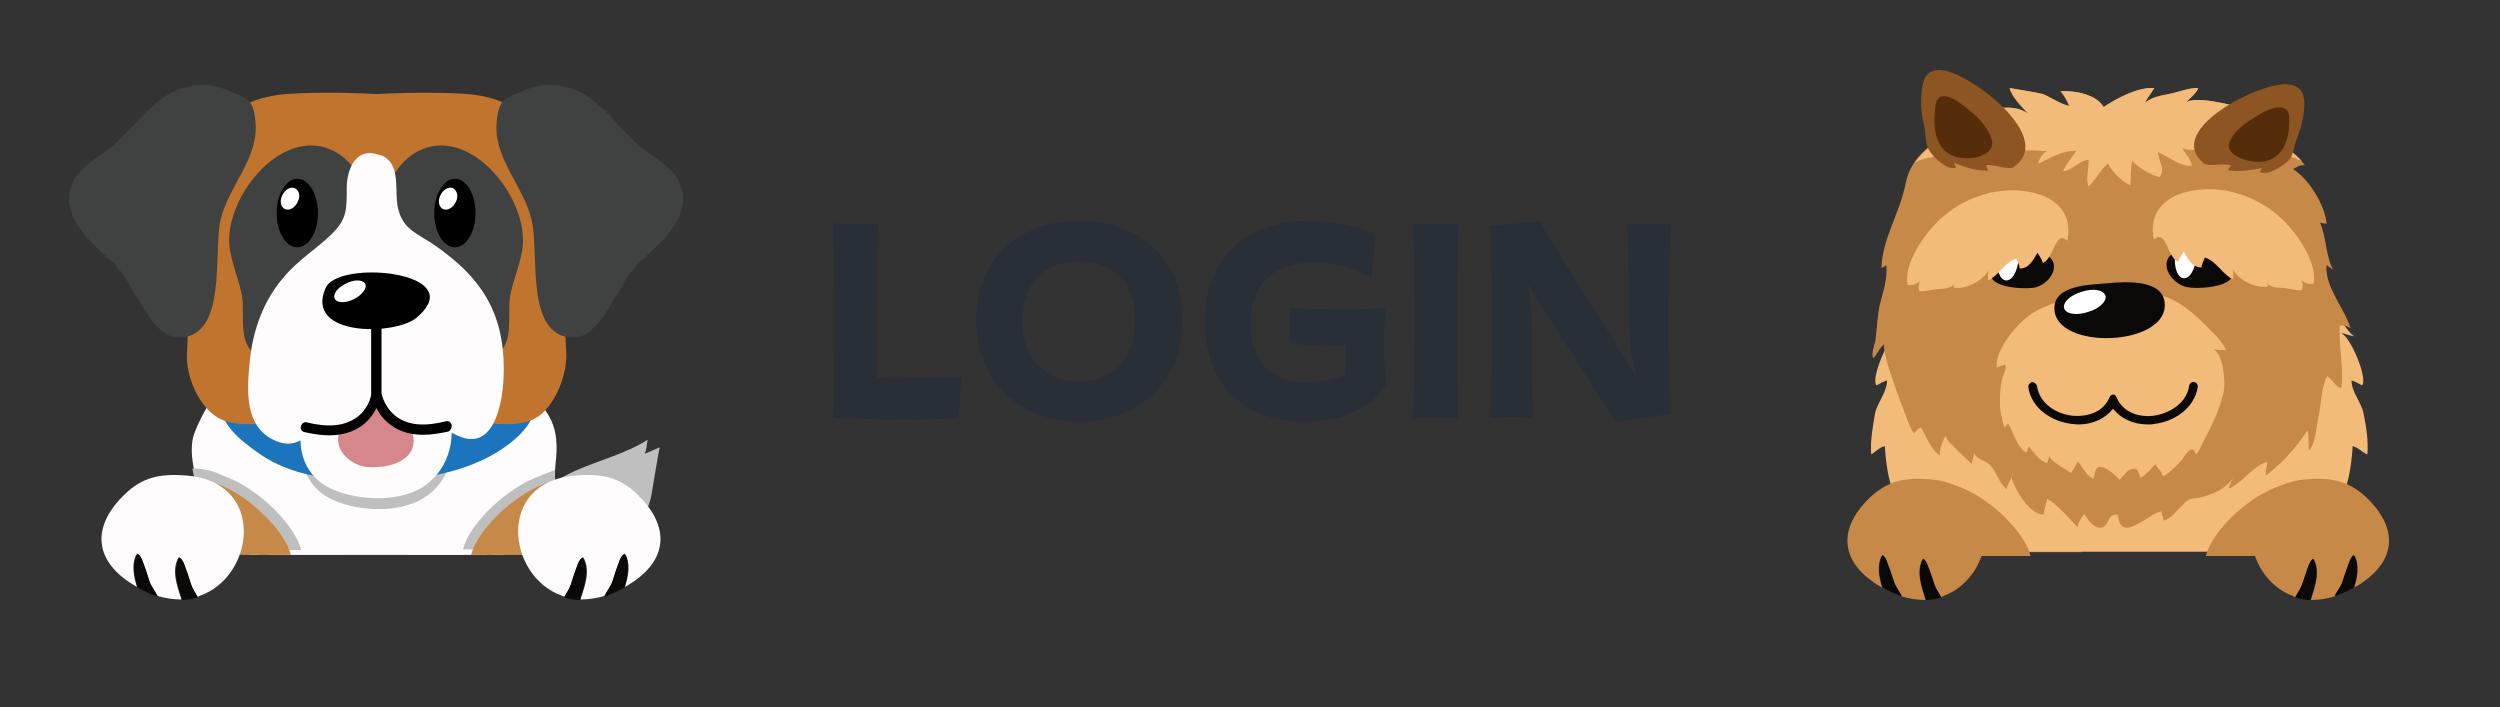 <?xml version="1.0" encoding="utf-8"?>
<!-- Generator: Adobe Illustrator 24.2.3, SVG Export Plug-In . SVG Version: 6.00 Build 0)  -->
<svg version="1.1" id="Layer_1" xmlns="http://www.w3.org/2000/svg" xmlns:xlink="http://www.w3.org/1999/xlink" x="0px" y="0px"
	 viewBox="0 0 460 130.1" style="enable-background:new 0 0 460 130.1;" xml:space="preserve">
<rect x="0" y="0" width="460" height="130.1" fill="#333333" stroke="none"/>
<style type="text/css">
	.st0{fill:#B27436;}
	.st1{fill:#C68947;}
	.st2{fill:#F2BB79;}
	.st3{fill:#0B0808;}
	.st4{fill:#FFFFFF;}
	.st5{fill:#8C5522;}
	.st6{fill:#552D0A;}
	.st7{enable-background:new    ;}
	.st8{fill:#292F36;}
	.st9{fill:#A55A1C;}
	.st10{fill:#BFBFBF;}
	.st11{fill:#C1742E;}
	.st12{fill:#D1D1D1;}
	.st13{fill:#FEFCFC;}
	.st14{fill:#1C75BC;}
	.st15{fill:#404241;}
	.st16{fill:#D6878B;}
</style>
<g>
	<g>
		<g>
			<g>
				<path class="st0" d="M428.4,101.5c-0.1-1.4-0.2-2.9-0.4-4.3c-1-7.7-2.8-14.8-10.9-18.2c-3.3-1.4-6.6-3.2-10.2-3.8
					c-6.8-1-13.9-1.8-20.8-1.8c-8.6,0-16.5,3.9-24.8,5.4c-7.1,1.2-8.9,11.6-9.2,17.5c-0.1,1.6-0.4,3.4-0.5,5.2H428.4z"/>
				<path class="st1" d="M383,101.5c-0.5-1-1.2-1.9-2.1-2.8c-1.7-1.6-3.4-2-5.5-2.5c-0.2,0-0.4-0.1-0.6-0.1
					c-2.8-0.7-3.9,0.1-6.4,1.4c-1.9,1-3.5,2.4-4.6,4.1H383z"/>
				<path class="st1" d="M415.4,101.5c-1.1-1.7-2.6-3.1-4.6-4.1c-2.6-1.3-3.6-2-6.4-1.4c-0.2,0.1-0.4,0.1-0.6,0.1
					c-2.1,0.5-3.8,0.9-5.4,2.5c-0.9,0.8-1.5,1.8-2,2.8H415.4z"/>
				<path class="st2" d="M346.8,82.1c0.3,4.1,0.8,8.5,3.7,11.9c0.4-0.8,0.6-1.6,1.3-2.3c0.1,2.3,1.2,4.6,2.1,6.7
					c0.3,0.7,0.8,2,1.4,3.1h1.8c0.1-0.3,0.1-0.5,0.3-0.8c-0.1,0.2,0,0.5,0.2,0.8h64.6c0.1-0.3,0.2-0.6,0.1-0.8
					c0.1,0.3,0.2,0.5,0.3,0.8h1.8c0.6-1.1,1.1-2.4,1.4-3.1c1-2.1,2.1-4.4,2.1-6.7c0.6,0.7,0.8,1.5,1.3,2.3c2.9-3.4,3.4-7.8,3.7-11.9
					c1,0.2,1.8,1.2,2.7,1.5c0.2-2.4-0.2-5.1-0.7-7.5c-0.4-2.1-2.3-4.1-2.2-6.1c0.7,0.2,1.3,0.6,1.9,0.9c1.2-1.1-2.2-9.3-4-9.7
					c0.9,0.2,1.8,0.6,2.7,0.7c-0.8-0.1-2.5-3.1-3.4-3.7c-1.1-0.7-2.3-1-3.6-1.5c-3.4-1.3-6.9-2.2-10.4-3.3
					c-6.8-2.1-14.9-1.5-22.1-2.1c-1.2-0.1-2.4-0.2-3.5-0.3v-0.1c-0.1,0-0.2,0-0.3,0c-0.1,0-0.2,0-0.4,0v0.1
					c-1.2,0.1-2.4,0.2-3.5,0.3c-7.2,0.7-15.2,0-22.1,2.1c-3.5,1.1-7,2.1-10.4,3.3c-1.2,0.5-2.5,0.8-3.6,1.5
					c-0.8,0.6-2.6,3.6-3.4,3.7c0.9-0.1,1.8-0.5,2.7-0.7c-1.8,0.5-5.2,8.7-4,9.7c0.6-0.3,1.2-0.7,1.9-0.9c0.1,2-1.8,4.1-2.2,6.1
					c-0.4,2.4-0.9,5.1-0.7,7.5C345,83.3,345.7,82.3,346.8,82.1z"/>
				<path class="st1" d="M430.5,59.9c0.7-0.1,1.4,0.1,2,0.5c-1.2-3.9-4.8-7.6-4.4-11.7c0,0.2,1.1,0.8,1.2,1
					c-1.4-2.7-1.2-5.9-2.4-8.7c0.4,0.1,0.9,0.1,1.2,0.2c-0.3-3.5-3.3-8.3-6.2-10.1c0.8-0.3,1.1-0.8,2.2-0.7
					c-2.5-3.2-10.8-8.6-14.5-8.5c0.8-0.9,2.4-1.4,3.2-1.9c-1.5-0.6-9.6-2.6-10.7-1c0.7-1,1.9-1.7,2.3-2.8c-1.6-0.1-3.7,0.8-5.4,1.1
					c-1.6,0.3-3.1,0.6-4.4,1.6c0.4-0.9,1.2-1.8,1.7-2.7c-3-0.2-6.9,1.9-9.3,3.5c-1.3-2.3-5.3-3.1-7.9-2.9c0.7,0.8,1.2,1.8,1.6,2.7
					c-1.8-0.4-3.2-1.5-4.9-2.2c-0.6-0.2-6.1-1.1-6.1-1.1c0.5,1.7,2.1,3.3,3.4,4.7c-2.9-2-6.2-0.7-9.3-0.4c-2.8,0.3-5.5-0.6-7.8,1.3
					c0.5-0.4,3.2,0.9,3.7,1.2c-3.8,3.7-8,5.2-9.1,10.9c-1,5.2-4.3,10.1-4.4,15.4c0.3-0.1,0.6-0.3,0.9-0.5c0.2,2.5-0.6,4.9-1.2,7.2
					c-0.5,2.1-0.5,4.2-0.8,6.4c-0.1,0.9-0.9,2.9-0.4,3.5c0.7-0.7,1.3-2.2,2.1-2.6c-1,0.5,3.2,11.5,3.6,12.5c0.5,1.3,1,2.8,1.7,3.9
					c1.3-0.9,1.1-1.8,2,0.1c0.6,1.3,1.6,3.2,2.8,4c0-1.2,0.5-2.7,1.1-3.6c0.3,1.1,1.4,1.8,2.1,2.6c0.2,0.3,2.7,2.5,2.7,2.6
					c0-0.6,0.4-1.3,0.4-2c0.8,1.3,2,1.2,3,2.2c1.2,1.3,1.6,3.3,3,4.4c0.1-0.8,0.7-1.5,0.9-2.2c0.6,2.3,3.3,6.8,5.9,6.9
					c0.2-1,0.4-1.9,0.7-2.9c1.8,0.9,4,3.6,5.6,5.2c0.1-1,0.6-1.7,1.2-2.4c0.8,1.2,2,2.9,3.4,2.4c1.3-0.5,0.8-2.5,2.8-2.3
					c0.4,5.6,5.8-0.4,8-0.6c0,0.6,0.4,1.1,0.4,1.7c1.6-0.5,2.3-1.8,3.5-2.9c1.3-1.3,1.3-1,2.9-1.3c2.2-0.4,5.2-1.6,6.5-3.9
					c-0.4,0.7-0.7,1.5-1,2.2c2.6-0.9,4.4-4.2,7.2-4.9c-0.1,0.8-0.4,1.6-0.3,2.5c2.9-2.1,5.6-5.2,7.7-8.3c0.3,1.1,0.1,2.5,0.2,3.7
					c1.3-1.1,1.4-4.6,1.8-6.2c0.5-2.2,0.5-5.5,1.6-7.5c1,0.6,1.5,2,2.6,2.2C431.3,67.7,430.3,63.9,430.5,59.9z"/>
				<path class="st2" d="M408.7,64.4c0.3,0,0.6,0,0.9,0c-0.5-1.1-1.6-2.4-2.6-3.4c-3.3-3.4-7.1-7-12.2-7.1c-2.8-0.1-5.6,0.6-8.5,0.5
					c-3.6-0.2-7.4,0.8-10.6,2.3c-1.4,0.6-2.5,1.4-3.6,2.4c-2,1.8-5,5.7-4.7,8.5c0.5-0.1,1.1-0.5,1.6-0.5c0.2,0.9-0.4,1.7-0.6,2.6
					c-0.3,1.2-0.4,2.5-0.4,3.7c-0.1,2,0.3,3.5,0.8,5.3c0.1-0.3,0.5-0.5,0.7-0.8c0.9,1.5,1.7,4.6,3.4,5.4c0.1-0.4,0.3-0.8,0.4-1.2
					c0.7,1,2.1,2.8,3.4,3.1c0.1-0.5,0.2-0.9,0.5-1.3c-0.4,0.7,3.4,2.8,3.9,3.1c0.5-0.6,0.8-1.4,1.2-2.1c0.9,1,1.7,2.8,2.9,3.2
					c0.2-0.5,0.3-1.4,0.5-1.8c0.8-1.3,3.5,1,4.3,2c0.7-0.6,1.3-1.8,2.3-2c1.2-0.3,1.1,0.8,1.6,1.6c1-0.6,1.9-1.6,2.7-2.5
					c0.4,0.8,1.2,1.4,1.3,2.1c0.1,0.7,3.3-2.5,3.5-2.8c0.7-0.9,1.9-3.3,2.7-1.1c0.5-0.5,0.8-1.3,1.1-1.9c1.6-3.1,3.3-6.3,4-9.8
					c0.3-1.4-0.1-7.3-2.1-7.6C407.7,64.3,408.2,64.4,408.7,64.4z"/>
				<path class="st3" d="M398.3,55.7c0.8,8.1-20.3,8.9-20.3,1c0-4.4,7-4.3,10-4.6C391.1,51.8,397.9,51.4,398.3,55.7z"/>
				<path class="st3" d="M407.9,47.7c1.1,0.6,2.4,1.4,2.7,2c1.5,3.2-6.9,3.7-8.7,3c-3.3-1.2-5-5.6-0.7-6.6c2.1-0.5,3.2-0.2,4.9,0.7
					C406.5,46.9,407.2,47.3,407.9,47.7z"/>
				<path class="st4" d="M402.5,43.3c1.1,0.1,1.8,1.9,1.6,4.1c-0.2,2.2-1.2,3.9-2.3,3.8c-1.1-0.1-1.8-1.9-1.6-4.1
					C400.4,45,401.4,43.3,402.5,43.3z"/>
				<path class="st3" d="M369,48c-1.1,0.6-2.3,1.3-2.5,1.9c-1.4,3.1,6.6,3.5,8.3,2.9c3.2-1.1,4.8-5.3,0.6-6.3
					c-2-0.5-3.1-0.2-4.7,0.6C370.3,47.3,369.7,47.7,369,48z"/>
				<path class="st4" d="M369.8,43.7c1.1,0.1,1.8,1.9,1.6,4.1c-0.2,2.2-1.2,3.9-2.3,3.8c-1.1-0.1-1.8-1.9-1.6-4.1
					C367.7,45.4,368.7,43.6,369.8,43.7z"/>
				<path class="st3" d="M403.7,70.3c-0.4-0.1-0.8,0.2-0.9,0.7c-0.5,3.3-3.7,5.1-6.6,5.5c-2.5,0.3-5.6-0.5-6.8-3.5
					c-0.1-0.2-0.3-0.4-0.5-0.4v0c0,0,0,0,0,0c0,0-0.1,0-0.1,0c0,0-0.1,0-0.1,0c0,0,0,0,0,0v0c-0.2,0.1-0.4,0.2-0.5,0.4
					c-1.2,3-4.3,3.7-6.8,3.5c-2.9-0.3-6.1-2.1-6.6-5.5c-0.1-0.4-0.5-0.7-0.9-0.7c-0.4,0.1-0.7,0.5-0.7,0.9c0.6,4.1,4.5,6.4,8,6.8
					c0.4,0,0.8,0.1,1.2,0.1c2.7,0,5-1.1,6.4-2.9c1.4,1.8,3.7,2.9,6.4,2.9c0.4,0,0.8,0,1.2-0.1c3.5-0.4,7.3-2.7,8-6.8
					C404.4,70.7,404.1,70.3,403.7,70.3z"/>
				<path class="st2" d="M423.3,51.5c0.7,0.5,1.5,0.9,2.4,0.7c0.7-3.8-2.7-8.7-5.2-11.3c-2.9-3-6.7-5-10.8-5.8
					c-6.1-1.1-15,0.8-13.4,9c2.3-2.1,2.4,3.2,4.5,4.1c0.2-0.7,0.7-1.4,1-1.9c0.7,1.2,1.6,3,3.3,2.9c0-0.7,0.4-1.2,0.6-1.8
					c2,0.5,3.3,3.2,5.2,4c0-0.7,0.1-1.4-0.2-2.1c0.9,2.1,4.4,3.9,6.6,3.4c0-0.2-0.1-0.4-0.1-0.5c0.9,0.8,2,0.7,3.1,0.8
					c1.1,0.1,2.2,0.5,3.2,0.4C423.8,52.7,423.8,52,423.3,51.5z"/>
				<path class="st2" d="M353.4,51.7c-0.7,0.5-1.5,0.9-2.4,0.7c-0.7-3.8,2.7-8.7,5.2-11.3c2.9-3,6.7-5,10.8-5.8
					c6.1-1.1,15,0.8,13.4,9c-2.3-2.1-2.4,3.2-4.5,4.1c-0.2-0.7-0.7-1.4-1-1.9c-0.7,1.2-1.6,3-3.3,2.9c0-0.7-0.4-1.2-0.6-1.8
					c-2,0.5-3.3,3.2-5.2,4c0-0.7-0.1-1.4,0.2-2.1c-0.9,2.1-4.4,3.9-6.6,3.4c0-0.2,0.1-0.4,0.1-0.5c-0.9,0.8-2,0.7-3.1,0.8
					c-1.1,0.1-2.2,0.5-3.2,0.4C352.9,52.9,353,52.2,353.4,51.7z"/>
				<path class="st2" d="M409.7,21.9c0.8-0.9,2.4-1.4,3.2-1.9c-1.5-0.6-9.6-2.6-10.7-1c0.7-1,1.9-1.7,2.3-2.8
					c-1.6-0.1-3.7,0.8-5.4,1.1c-1.6,0.3-3.1,0.6-4.4,1.6c0.4-0.9,1.2-1.8,1.7-2.7c-3-0.2-6.9,1.9-9.3,3.5c-1.3-2.3-5.3-3.1-7.9-2.9
					c0.7,0.8,1.2,1.8,1.6,2.7c-1.8-0.4-3.2-1.5-4.9-2.2c-0.6-0.2-6.1-1.1-6.1-1.1c0.5,1.7,2.1,3.3,3.4,4.7c-2.9-2-6.2-0.7-9.3-0.4
					c-2.8,0.3-5.5-0.6-7.8,1.3c0.5-0.4,3.2,0.9,3.7,1.2c-2.7,2.6-5.6,4.2-7.4,6.9c0.3-0.1,0.5-0.3,0.8-0.4c2.3-0.9,5-0.6,7.3-1.8
					c-0.6,0.3-0.9,0.8-1.4,1.2c3.4-0.2,6.6-1.9,10.1-1.8c-0.4,0.4-0.7,1.3-0.9,1.6c1-1.4,6.8-1,8.3-0.9c-0.8,0.5-1.4,1.3-1.5,2.3
					c2.2-1,4.4-2.5,6.9-2.3c-0.8,1.2-1.8,2.4-2.4,3.7c1.7-0.1,3-2,4.7-2.1c0.1,1.5-0.6,3.6,0,4.9c1.4-1.2,2.1-3.1,3.6-4.2
					c0.7,1.6,2.7,3.4,4.1,4c0.1-1.5,0-3,0.3-4.5c1.2,1.3,3.3,2.5,5,3c1.3-1.4-0.2-3-0.2-4.6c1.9,0.8,4,2.7,6.2,2.5
					c-0.2-1.3-1.2-2.2-1.8-3.3c0.4,0.7,8.4,0.4,9.5,0.4c2.8,0,6.2-0.4,8.9,0.5c1.4,0.5,2.5,1.1,3.7,1.6
					C420.9,26.7,413.3,21.8,409.7,21.9z"/>
				<g>
					<path class="st5" d="M423.9,20.7c0.3-2.4,0.2-5-3.1-5.2c-5.2-0.3-22,8.2-15.7,14.2c0.2,0.2,0.4,0.3,0.6,0.5
						c1.6,0.4,3.2-0.2,4.8,0.2c-0.1,0.3-0.4,0.6-0.6,0.9c1.9,0.4,4.5,0,6.3-0.4c-0.1,0.2-0.3,0.5-0.4,0.8c0.4,0.1,0.9,0.1,1.4,0.1
						c1.5-0.5,2.9-1.3,3.9-2.3c0.8-0.8,1-2.4,1.3-3.4C423.1,24.3,423.7,22.5,423.9,20.7C423.9,20.7,423.9,20.7,423.9,20.7z"/>
					<path class="st6" d="M420.4,20c0.1,0.1,0.2,0.1,0.3,0.2c0.7,0.6,0.5,1.9,0.5,2.7c0,1-0.2,2.1-0.5,3c-0.6,1.9-1.9,3.4-4.1,3.8
						c-2.8,0.4-7.5-1.1-6.3-3.7c0.8-1.9,2.7-3.3,4.6-4.4C415.9,20.9,418.8,19.1,420.4,20z"/>
				</g>
				<g>
					<path class="st5" d="M353.5,18c0.1-2.6,0.5-5.4,3.8-5.1c5.2,0.5,20.7,12.2,13.5,17.6c-0.2,0.2-0.4,0.3-0.6,0.4
						c-1.6,0.2-3.1-0.7-4.8-0.5c0.1,0.3,0.3,0.7,0.4,1c-1.9,0.1-4.5-0.7-6.2-1.4c0.1,0.3,0.2,0.6,0.3,0.9c-0.4,0.1-0.9,0-1.4-0.1
						c-1.5-0.8-2.7-1.8-3.5-3.1c-0.7-1-0.7-2.7-0.8-3.9C353.7,22,353.4,20,353.5,18C353.5,18.1,353.5,18.1,353.5,18z"/>
					<path class="st6" d="M357.1,17.8c-0.1,0-0.2,0.1-0.3,0.2c-0.8,0.6-0.7,1.9-0.8,2.8c-0.1,1.1-0.1,2.2,0.1,3.3
						c0.3,2.1,1.4,4,3.6,4.7c2.7,0.9,7.5-0.1,6.8-3c-0.6-2.2-2.3-4-4-5.4C361.3,19.5,358.8,17.2,357.1,17.8z"/>
				</g>
			</g>
		</g>
		<g>
			<path class="st1" d="M342.5,102.3c0.7-1.9,2-3.7,3.7-5.5c3.5-3.6,6.2-8.3,11.3-7.9c6.5,0.5,15.1,8.6,16.1,13.4L342.5,102.3z"/>
			<path class="st1" d="M437,102.3c-0.7-1.9-2-3.7-3.7-5.5c-3.5-3.6-6.2-8.3-11.3-7.9c-6.5,0.5-15.1,8.6-16.1,13.4L437,102.3z"/>
			<g>
				<path class="st1" d="M424.3,88.2c4.8-0.4,7.9,0.3,11.2,3.4c5.2,5,5.9,10.9-0.7,15.5c-0.5,0.4-1.1,0.7-1.6,1c0.6-2,1-4.1,0-6
					c-0.5,0.3-0.6,0.7-0.8,1.2c-0.5,1.2-0.9,2.4-1.3,3.7c-0.3,1-1,1.7-1.4,2.6c0,0,0,0.1,0,0.1c-1.6,0.5-3.1,0.7-4.5,0.7
					c0-0.1,0.1-0.2,0.1-0.3c0.7-2.3,1.7-5,0.4-7.3c-0.5,0.3-0.6,0.7-0.8,1.2c-0.5,1.2-0.9,2.4-1.3,3.7c-0.3,0.8-0.8,1.5-1.2,2.2
					c-0.2,0-0.3-0.1-0.4-0.2C412.2,106.2,410.2,89.4,424.3,88.2z"/>
				<path class="st3" d="M431,107c0.4-1.2,0.8-2.4,1.3-3.7c0.2-0.5,0.4-0.9,0.8-1.2c1,1.9,0.6,4,0,6c-1.2,0.7-2.4,1.2-3.5,1.6
					c0,0,0-0.1,0-0.1C430,108.7,430.7,108,431,107z"/>
				<path class="st3" d="M424.8,104c0.2-0.5,0.4-0.9,0.8-1.2c1.3,2.3,0.3,5-0.4,7.3c0,0.1-0.1,0.2-0.1,0.3c-1,0-1.9-0.2-2.8-0.5
					c0.4-0.8,0.9-1.4,1.2-2.2C424,106.5,424.3,105.2,424.8,104z"/>
			</g>
			<g>
				<g>
					<path class="st1" d="M355.2,88.2c-4.8-0.4-7.9,0.3-11.2,3.4c-5.2,5-5.9,10.9,0.7,15.5c0.5,0.4,1.1,0.7,1.6,1c-0.6-2-1-4.1,0-6
						c0.5,0.3,0.6,0.7,0.8,1.2c0.5,1.2,0.9,2.4,1.3,3.7c0.3,1,1,1.7,1.4,2.6c0,0,0,0.1,0,0.1c1.6,0.5,3.1,0.7,4.5,0.7
						c0-0.1-0.1-0.2-0.1-0.3c-0.7-2.3-1.7-5-0.4-7.3c0.5,0.3,0.6,0.7,0.8,1.2c0.5,1.2,0.9,2.4,1.3,3.7c0.3,0.8,0.8,1.5,1.2,2.2
						c0.2,0,0.3-0.1,0.4-0.2C367.3,106.2,369.4,89.4,355.2,88.2z"/>
					<path class="st3" d="M348.5,107c-0.4-1.2-0.8-2.4-1.3-3.7c-0.2-0.5-0.4-0.9-0.8-1.2c-1,1.9-0.6,4,0,6c1.2,0.7,2.4,1.2,3.5,1.6
						c0,0,0-0.1,0-0.1C349.5,108.7,348.8,108,348.5,107z"/>
					<path class="st3" d="M354.7,104c-0.2-0.5-0.4-0.9-0.8-1.2c-1.3,2.3-0.3,5,0.4,7.3c0,0.1,0.1,0.2,0.1,0.3c1,0,1.9-0.2,2.8-0.5
						c-0.4-0.8-0.9-1.4-1.2-2.2C355.6,106.5,355.2,105.2,354.7,104z"/>
				</g>
			</g>
		</g>
	</g>
	<path class="st4" d="M387.4,54.4c0.3,1-1.1,2.4-3.2,3c-2.1,0.7-4.1,0.4-4.4-0.7c-0.3-1,1.1-2.4,3.2-3C385.1,53,387,53.3,387.4,54.4
		z"/>
</g>
<g class="st7">
	<path class="st8" d="M176.9,69.3l-0.5,7.6c-1.2,0.2-5.2,0.3-11.5,0.3c-3.5,0-10.3-0.2-11.6-0.4c0-1,0.2-1.8,0.2-18.1
		c0-12.2-0.3-16.6-0.3-17.6c0.4,0,2.6,0.1,4.4,0.1c1.7,0,3.4-0.1,4-0.1c0,1-0.3,5.4-0.3,17.6c0,3.2,0.1,7.7,0.1,10.8
		c1.1,0.1,2.3,0.1,3.7,0.1C170.8,69.5,175.6,69.4,176.9,69.3z"/>
	<path class="st8" d="M179.6,58.9c0-11.8,8.6-18.3,19-18.3c10.3,0,19,6.5,19,18.3c0,11.8-8.6,18.7-19,18.7S179.6,70.7,179.6,58.9z
		 M208.9,59c0-7-4.2-10.9-10.4-10.9S188.1,52,188.1,59c0,7,4.2,11.2,10.4,11.2C204.8,70.1,208.9,66,208.9,59z"/>
	<path class="st8" d="M255.1,70.8c-2.8,4-7.7,6.8-15.1,6.8c-9.9,0-18.3-5.8-18.3-18.4c0-13.1,9.1-18.6,19.3-18.6
		c4.5,0,10.6,1.5,12.1,2.5l-0.7,8.1c-1.6-1.2-5.8-2.9-11.1-2.9c-5.9,0-11.2,3.3-11.2,10.8c-0.1,8.2,4.6,11.2,10,11.2
		c3.1,0,5.6-0.5,7.5-1.5v-5.4c-1.1,0.2-2.5,0.3-4.1,0.3c-2.9,0-5.8-0.5-6.1-0.6l-0.2-6.4c0.3,0,4.7,0.2,10.6,0.2
		c2.1,0,5.1-0.1,7.1-0.3C254.5,62.6,254.7,69.1,255.1,70.8z"/>
	<path class="st8" d="M260.3,58.9c0-12.2-0.3-16.9-0.3-17.8c0.4,0,2.2,0.1,4.2,0.1c1.9,0,3.5-0.1,4.2-0.1c-0.1,1-0.3,5.7-0.3,17.8
		c0,14.6,0.2,17.2,0.2,18.1c-0.6,0-1.7-0.2-4.1-0.2c-2.2,0-3.4,0.2-4.2,0.2C260,76.1,260.3,73.5,260.3,58.9z"/>
	<path class="st8" d="M307,58.7c0,12.9,0.3,15.6,0.3,17.5c-2,0.3-8,1-9.8,1.5c-2.5-3.6-11.5-17.5-16.3-25.4c0.4,2.4,0.7,5.3,0.7,8.7
		c0,12.1,0.2,15,0.2,15.9c-0.6,0-2-0.2-3.6-0.2c-1.9,0-3.7,0.2-4.3,0.2c0-1.9,0.3-3.4,0.3-18.3c0-12.2-0.3-16.2-0.3-17.1
		c1.9-0.1,6.9-0.6,9.1-0.8c2.1,3.8,11.9,19.3,17.8,28.5c-0.8-3-1.4-6.9-1.4-12.2c0-12.1-0.3-15-0.3-15.9c0.4,0,2.3,0.2,4,0.2
		c1.6,0,3.7-0.2,4.1-0.2C307.4,42.1,307,46.6,307,58.7z"/>
</g>
<g>
	<g>
		<g>
			<path class="st9" d="M115.7,102c0.2-0.2,0.5-0.3,0.7-0.5c0.9-1.6,1.7-3.5,1.4-4.9c-2.8,0.7-5.4,1.4-8.4,1.2
				c0.8-1.9,2.5-3.9,2.9-5.9c-0.1,0.3-5.6-0.3-8.8-1c-3.2,3-6.1,6.9-8.1,10.4c-0.1,0.2-0.2,0.4-0.3,0.7H115.7z"/>
			<path class="st10" d="M107.2,92.7c-0.4,2.1-2.1,4.1-2.9,5.9c3,0.2,5.6-0.5,8.4-1.2c0.2,1.4-0.4,3.1-1.3,4.6h0.3
				c1.6-1.1,3.1-2.4,4.4-3.8c0.2-0.2,0.4-0.5,0.6-0.7c1.5-1.9,2.8-4.1,3.2-6.6c0.1-0.7,1.4-8.5,1.5-8.6c-0.3,0.1-2.4,1.1-2.8,1.2
				c0.5-1,0.3-1.6,0.6-2.6c-4.1,2.6-9,3.8-13.3,5.7c-1.3,0.6-2.5,1.2-3.7,2c-1.3,0.9-2.6,1.9-3.8,3.1
				C101.6,92.4,107.1,93,107.2,92.7z"/>
		</g>
		<path class="st11" d="M101.6,102c0.2-3.1,0-6.1-0.3-9.2c-0.8-8.1-2.4-15.6-9.2-19.2c-2.8-1.5-5.6-3.4-8.6-3.9
			c-5.8-1.1-11.8-1.9-17.6-1.9c-7.3,0-14,4.1-21,5.6c-6,1.3-7.6,12.2-7.8,18.4c-0.1,3.1-0.9,7,0,10.1H101.6z"/>
		<path class="st12" d="M46.4,102h45.3c-0.6-4.7-1.9-10.5-3.6-13.7c-4.7-8.7-14.6-8-21.4-7.6c-9.7,0.6-20.9,4.4-20.3,20.6
			C46.4,101.6,46.4,101.8,46.4,102z"/>
		<g>
			<g>
				<path class="st11" d="M107.7,102c-0.3-0.1-0.6-0.3-0.9-0.4c-5-2-9.9-3.1-15.1-0.9c-1.1,0.4-1.8,0.9-2.3,1.4H107.7z"/>
			</g>
			<g>
				<path class="st11" d="M49,102c-0.5-0.5-1.3-0.9-2.3-1.4c-5.2-2.1-10.1-1.1-15.1,0.9c-0.3,0.1-0.6,0.3-0.9,0.4H49z"/>
			</g>
		</g>
		<g>
			<g>
				<path class="st13" d="M85.4,102c-0.1-2,0-3.9,0.3-5.2c0.5-3.2,1.6-8.2,4.7-10.3c-1.6-1.4-3.9-1.7-7.1,0c-2.3,1.2-4,2.6-5.2,4.3
					c-2.4,3.2-3,7.1-2.9,11.3H85.4z"/>
				<path class="st11" d="M93.6,102c0.1-0.9,0.1-1.8,0.1-2.8c0.1-4.5-0.5-10.3-3.3-12.8c-3.1,2.1-4.2,7.1-4.7,10.3
					c-0.2,1.4-0.4,3.3-0.3,5.2H93.6z"/>
			</g>
			<g>
				<path class="st13" d="M52.8,96.8c0.2,1.4,0.4,3.3,0.3,5.2h10.3c0.1-4.2-0.5-8.1-2.9-11.3c-1.2-1.6-2.9-3.1-5.2-4.3
					c-3.3-1.7-5.5-1.4-7.1,0C51.2,88.6,52.3,93.5,52.8,96.8z"/>
				<path class="st11" d="M45,102h8.1c0.1-2,0-3.9-0.3-5.2c-0.5-3.2-1.6-8.2-4.7-10.3c-2.8,2.5-3.4,8.3-3.3,12.8
					C44.9,100.2,44.9,101.1,45,102z"/>
			</g>
		</g>
		<path class="st13" d="M38.8,90.8c-0.1,2.6,1.5,6.7,3,8.4c0.2-0.8,0.9-1.5,1.1-2c0,0,1.7,3,3,4.9h1.6c0.1-0.8,0.2-1.7,0.3-2.4
			c0.6,0.7,1.1,1.6,1.6,2.4h40.1c0.5-0.6,1-1.2,1.4-1.9c0,0.6-0.1,1.2-0.2,1.9h2.1c1.3-1.9,2.2-4.8,3.4-6.1c0.5,1.1,0.6,2.8,1.3,3.6
			c1.5-2.9,1.5-6,1.9-9.3c1,0.6,1.7,2.3,2,3.4c1.2-2.1,0.5-5.8,0.8-8.2c0.4-3.3,0.4-6.4-1.4-9.3c-5.8-9.4-17.2-14.5-27-15.5
			c-1.6-0.2-3.3-0.2-4.9-0.1c-1.7-0.1-3.3,0-4.9,0.1c-5.4,0.6-10.2,3.1-15.4,4.2c-4.3,0.9-8.5,3.9-11.2,7.6c1.1-0.2,2.5-0.7,3.7-0.7
			c-1.9,0-5,6.7-5.5,8.4c-1.1,4,1,8.8,1.3,12.8C37.4,92.4,38.2,91.6,38.8,90.8z"/>
		<path class="st10" d="M99.3,87.6c-6.3,2.2-13.2,9.2-14.1,13.5l4.9,0c0.3-0.3,0.5-0.7,0.8-1c0,0.3,0,0.7-0.1,1l2.5,0
			c1.1-1.8,1.9-4.1,2.9-5.2c0.5,1.1,0.6,2.8,1.3,3.6c1.5-2.9,1.5-6,1.9-9.3c1,0.6,1.7,2.3,2,3.4c1.1-1.8,0.6-4.8,0.7-7.1
			C101,86.9,100.1,87.2,99.3,87.6z"/>
		<path class="st10" d="M41.2,87.6c-1.5-0.8-3.2-1.3-5.4-1.4c-0.1,0-0.3,0-0.4,0c0.4,2.4,1.1,4.7,1.3,6.9c0.7-0.6,1.5-1.4,2.1-2.3
			c-0.1,2.6,1.5,6.7,3,8.4c0.2-0.8,0.9-1.5,1.1-2c0,0,1.6,2.7,2.8,4.6c0.1-0.2,0.1-0.4,0.2-0.6l1.7,0c0.1-0.5,0.1-1.1,0.1-1.6
			c0.4,0.5,0.7,1,1.1,1.6l6.6,0C54.4,96.8,47.6,89.8,41.2,87.6z"/>
		<path class="st10" d="M82.7,77.5c-2.4-8-14.3-9.8-20.6-6.2c-7.6,4.4-9.7,16.9-0.6,20.8c4.7,2,11.7,2.3,16.2-0.3
			C82.5,89,84.4,83.1,82.7,77.5z"/>
		<g>
			<path class="st14" d="M97.4,68.5c1.4,2.4,1.5,6.7,0.1,9.1c-1.3,2.3-3.9,4.3-6.2,5.7c-5.2,3.1-11.6,4.6-17.8,4.9
				c-9.1,0.4-18.5,0.4-25.9-4.8c-3.7-2.6-6.8-5.2-7.4-9.5C38.4,62.6,50.4,60,60.7,58.4c9.6-1.5,24.4-2.6,31.7,4.6
				C93.9,64.6,96.3,66.6,97.4,68.5z"/>
		</g>
		<g>
			<path class="st13" d="M82.5,75.5c-2.4-8-14.3-9.8-20.6-6.2c-7.6,4.4-9.7,16.9-0.6,20.8c4.7,2,11.7,2.3,16.2-0.3
				C82.3,86.9,84.2,81,82.5,75.5z"/>
			<path class="st11" d="M104.2,65.2c-0.5-10.7-1.2-21.7-3.4-32.2c-0.7-3.5-1.7-8.5-4.3-11.3c-3.8-4.2-9.6-4.5-15.1-4.6
				c-4-0.1-8.1,0-12.1,0.2c-4-0.2-8.1-0.3-12.1-0.2c-5.5,0.1-11.3,0.4-15.1,4.6c-2.6,2.8-3.6,7.8-4.3,11.3
				c-2.2,10.5-3,21.5-3.4,32.2c-0.2,3.7,1.9,9.1,5.3,11.4c4.3,2.9,10.8,0.4,15.7,1.3c4.7,0.8,8.9,1.6,13.5,1.7v0c0.2,0,0.4,0,0.5,0
				c0.2,0,0.4,0,0.5,0v0c4.6-0.1,8.8-0.9,13.5-1.7c4.9-0.9,11.4,1.6,15.7-1.3C102.3,74.3,104.3,68.9,104.2,65.2z"/>
			<g>
				<path class="st15" d="M92.1,64.6c-6.1,5.6-18.6-7.3-21.1-12.8c-3.5-7.6-1.1-21.9,7.4-24.6c9-2.9,18.5,9.3,17.8,17.9
					c-0.3,3.3-1.9,6.5-2.4,9.8C93.5,57.7,94.3,62.6,92.1,64.6z"/>
				<path class="st15" d="M46.3,64.6c6.1,5.6,18.6-7.3,21.1-12.8c3.5-7.6,1.1-21.9-7.4-24.6c-9-2.9-18.5,9.3-17.8,17.9
					c0.3,3.3,1.9,6.5,2.4,9.8C44.9,57.7,44.1,62.6,46.3,64.6z"/>
			</g>
			<path class="st16" d="M75.1,78.7c-1-0.7-2.6-0.9-3.6-1.7c-0.8-0.6-1.5-3.1-2.6-3.1c-1,0-1.5,2-2.1,2.6c-1.6,1.6-4.7,1.5-4.6,4.5
				c0.1,2.6,2.8,4.6,5.1,4.9c3.6,0.4,9.7-0.8,8.7-5.9C75.9,79.5,75.6,79,75.1,78.7z"/>
			<path class="st13" d="M71.2,29.2c-0.4-0.3-0.8-0.6-1.4-0.7c-4.2-1.5-5.9,2.4-6,5.8c0,4.3,0.1,6-2.9,8.9c-2.7,2.6-6.1,4.7-8.6,7.7
				c-3.7,4.2-5.7,9.6-6.3,15.2c-0.6,5.6-1.2,12.9,5.2,15.2c4.3,1.5,5.5-2.5,9.4-2.7c1.3-0.1,2.5,0.3,3.8,0c1.1-0.2,2.5-0.8,3.3-1.7
				c0.9-1,1-2.7,2.5-2.4c1,0.2,1.4,1.7,2,2.4c0.9,0.9,2,1.5,3.1,1.8c2.7,1,5.7-0.2,8.2,1.1C91,84,92.7,73.8,92.7,68
				c0-10.7-4.3-17-12.6-22.8c-3-2.1-5.7-2.8-6.7-6.3C72.4,35.9,73.8,31.3,71.2,29.2z"/>
			<g>
				<path d="M77.8,80c-2.3,0-4.3-0.6-5.9-1.8c-2.9-2.1-3.5-5.4-3.5-5.6c0-0.1,0-0.1,0-0.2V59.6c0-0.5,0.4-1,0.9-1
					c0.5,0,0.9,0.4,0.9,1v12.8c0.1,0.4,0.6,2.7,2.8,4.3c2.2,1.6,5.2,1.8,9.1,0.8c0.5-0.1,0.9,0.2,1,0.7c0.1,0.5-0.2,1-0.6,1.2
					C80.7,79.8,79.2,80,77.8,80z"/>
				<path d="M60.6,80.1c-1.4,0-2.9-0.2-4.6-0.6c-0.5-0.1-0.8-0.6-0.6-1.1c0.1-0.5,0.6-0.8,1-0.7c3.9,1,6.9,0.7,9.1-0.8
					c2.2-1.5,2.8-3.9,2.8-4.4V59.6c0-0.5,0.4-1,0.9-1c0.5,0,0.9,0.4,0.9,1v12.9c0,0.1,0,0.1,0,0.2c0,0.1-0.6,3.5-3.6,5.7
					C64.9,79.5,62.9,80.1,60.6,80.1z"/>
				<path d="M78.8,55.9c-0.4,0.8-1.1,1.7-2.2,2.6C72.5,61.8,56,61.9,59.9,53C62,48.2,81.7,49.6,78.8,55.9z"/>
				<g>
					<path d="M50.9,39.2c0,3.5,1.7,6.3,3.8,6.3c2.1,0,3.8-2.8,3.8-6.3c0-3.5-1.7-6.3-3.8-6.3C52.6,32.9,50.9,35.8,50.9,39.2z"/>
					<path class="st4" d="M54.8,37.1c-0.5,1.1-1.5,1.7-2.3,1.4c-0.8-0.3-1.1-1.4-0.6-2.5c0.5-1.1,1.5-1.7,2.3-1.4
						C55.1,35,55.3,36.1,54.8,37.1z"/>
					<path class="st4" d="M65.2,55c-1.5,0.8-3.1,0.8-3.6,0c-0.4-0.8,0.4-2,2-2.8c1.5-0.8,3.1-0.8,3.6,0C67.6,53,66.7,54.2,65.2,55z"
						/>
				</g>
				<g>
					<path d="M79.9,39.2c0,3.5,1.7,6.3,3.8,6.3s3.8-2.8,3.8-6.3c0-3.5-1.7-6.3-3.8-6.3S79.9,35.8,79.9,39.2z"/>
					<path class="st4" d="M83.9,37.1c-0.5,1.1-1.5,1.7-2.3,1.4c-0.8-0.3-1.1-1.4-0.6-2.5c0.5-1.1,1.5-1.7,2.3-1.4
						C84.1,35,84.4,36.1,83.9,37.1z"/>
				</g>
			</g>
			<g>
				<path class="st15" d="M97.8,40.4c-1.5-6.3-7.1-11.3-6.4-18.1c0.4-4.1,1.5-4.1,4.2-5.3c5.1-2.4,10.1-1.6,14.5,2.3
					c2.7,2.4,4.9,5.2,7.6,7.6c1.9,1.6,5.6,3.6,6.9,5.8c3.8,6.8-3.3,12.1-7.3,15.9c-3.7,3.6-6.5,13.8-12.1,13.5
					C96.5,61.7,99.3,46.3,97.8,40.4z"/>
				<path class="st15" d="M40.6,40.4c1.5-6.3,7.1-11.3,6.4-18.1c-0.4-4.1-1.5-4.1-4.2-5.3c-5.1-2.4-10.1-1.6-14.5,2.3
					c-2.7,2.4-4.9,5.2-7.6,7.6c-1.9,1.6-5.6,3.6-6.9,5.8c-3.8,6.8,3.3,12.1,7.3,15.9c3.7,3.6,6.5,13.8,12.1,13.5
					C41.9,61.7,39.2,46.3,40.6,40.4z"/>
			</g>
		</g>
	</g>
	<g>
		<path class="st1" d="M21.3,102.1c0.7-1.9,2-3.9,3.8-5.7c3.6-3.7,6.4-8.5,11.7-8.1c6.8,0.5,15.6,8.9,16.7,13.8L21.3,102.1z"/>
		<path class="st1" d="M118.9,102.1c-0.7-1.9-2-3.9-3.8-5.7c-3.6-3.7-6.4-8.5-11.7-8.1c-6.8,0.5-15.6,8.9-16.7,13.8L118.9,102.1z"/>
		<g>
			<path class="st13" d="M105.8,87.5c5-0.4,8.2,0.3,11.5,3.5c5.4,5.2,6.1,11.3-0.7,16c-0.6,0.4-1.1,0.7-1.6,1c0.6-2,1.1-4.2,0-6.2
				c-0.5,0.3-0.7,0.7-0.9,1.2c-0.5,1.2-0.9,2.5-1.3,3.8c-0.3,1-1,1.7-1.4,2.7c0,0,0,0.1,0,0.1c-1.6,0.5-3.2,0.7-4.6,0.7
				c0-0.1,0.1-0.2,0.1-0.3c0.8-2.4,1.8-5.2,0.4-7.5c-0.5,0.3-0.7,0.7-0.9,1.2c-0.5,1.2-0.9,2.5-1.3,3.8c-0.3,0.9-0.8,1.5-1.2,2.3
				c-0.2,0-0.3-0.1-0.5-0.2C93.3,106.1,91.2,88.7,105.8,87.5z"/>
			<path class="st3" d="M112.7,106.9c0.4-1.3,0.8-2.5,1.3-3.8c0.2-0.5,0.4-0.9,0.9-1.2c1.1,1.9,0.6,4.1,0,6.2
				c-1.3,0.7-2.5,1.3-3.7,1.7c0,0,0-0.1,0-0.1C111.7,108.6,112.4,107.9,112.7,106.9z"/>
			<path class="st3" d="M106.3,103.8c0.2-0.5,0.4-0.9,0.9-1.2c1.3,2.4,0.3,5.1-0.4,7.5c0,0.1-0.1,0.2-0.1,0.3c-1,0-2-0.2-2.9-0.5
				c0.4-0.8,0.9-1.4,1.2-2.3C105.4,106.3,105.8,105.1,106.3,103.8z"/>
		</g>
		<g>
			<g>
				<path class="st13" d="M34.4,87.5c-5-0.4-8.2,0.3-11.5,3.5c-5.4,5.2-6.1,11.3,0.7,16c0.6,0.4,1.1,0.7,1.6,1c-0.6-2-1.1-4.2,0-6.2
					c0.5,0.3,0.7,0.7,0.9,1.2c0.5,1.2,0.9,2.5,1.3,3.8c0.3,1,1,1.7,1.4,2.7c0,0,0,0.1,0,0.1c1.6,0.5,3.2,0.7,4.6,0.7
					c0-0.1-0.1-0.2-0.1-0.3c-0.8-2.4-1.8-5.2-0.4-7.5c0.5,0.3,0.7,0.7,0.9,1.2c0.5,1.2,0.9,2.5,1.3,3.8c0.3,0.9,0.8,1.5,1.2,2.3
					c0.2,0,0.3-0.1,0.5-0.2C46.9,106.1,49,88.7,34.4,87.5z"/>
				<path class="st3" d="M27.5,106.9c-0.4-1.3-0.8-2.5-1.3-3.8c-0.2-0.5-0.4-0.9-0.9-1.2c-1.1,1.9-0.6,4.1,0,6.2
					c1.3,0.7,2.5,1.3,3.7,1.7c0,0,0-0.1,0-0.1C28.5,108.6,27.8,107.9,27.5,106.9z"/>
				<path class="st3" d="M33.9,103.8c-0.2-0.5-0.4-0.9-0.9-1.2c-1.3,2.4-0.3,5.1,0.4,7.5c0,0.1,0.1,0.2,0.1,0.3c1,0,2-0.2,2.9-0.5
					c-0.4-0.8-0.9-1.4-1.2-2.3C34.8,106.3,34.4,105.1,33.9,103.8z"/>
			</g>
		</g>
	</g>
</g>
</svg>
